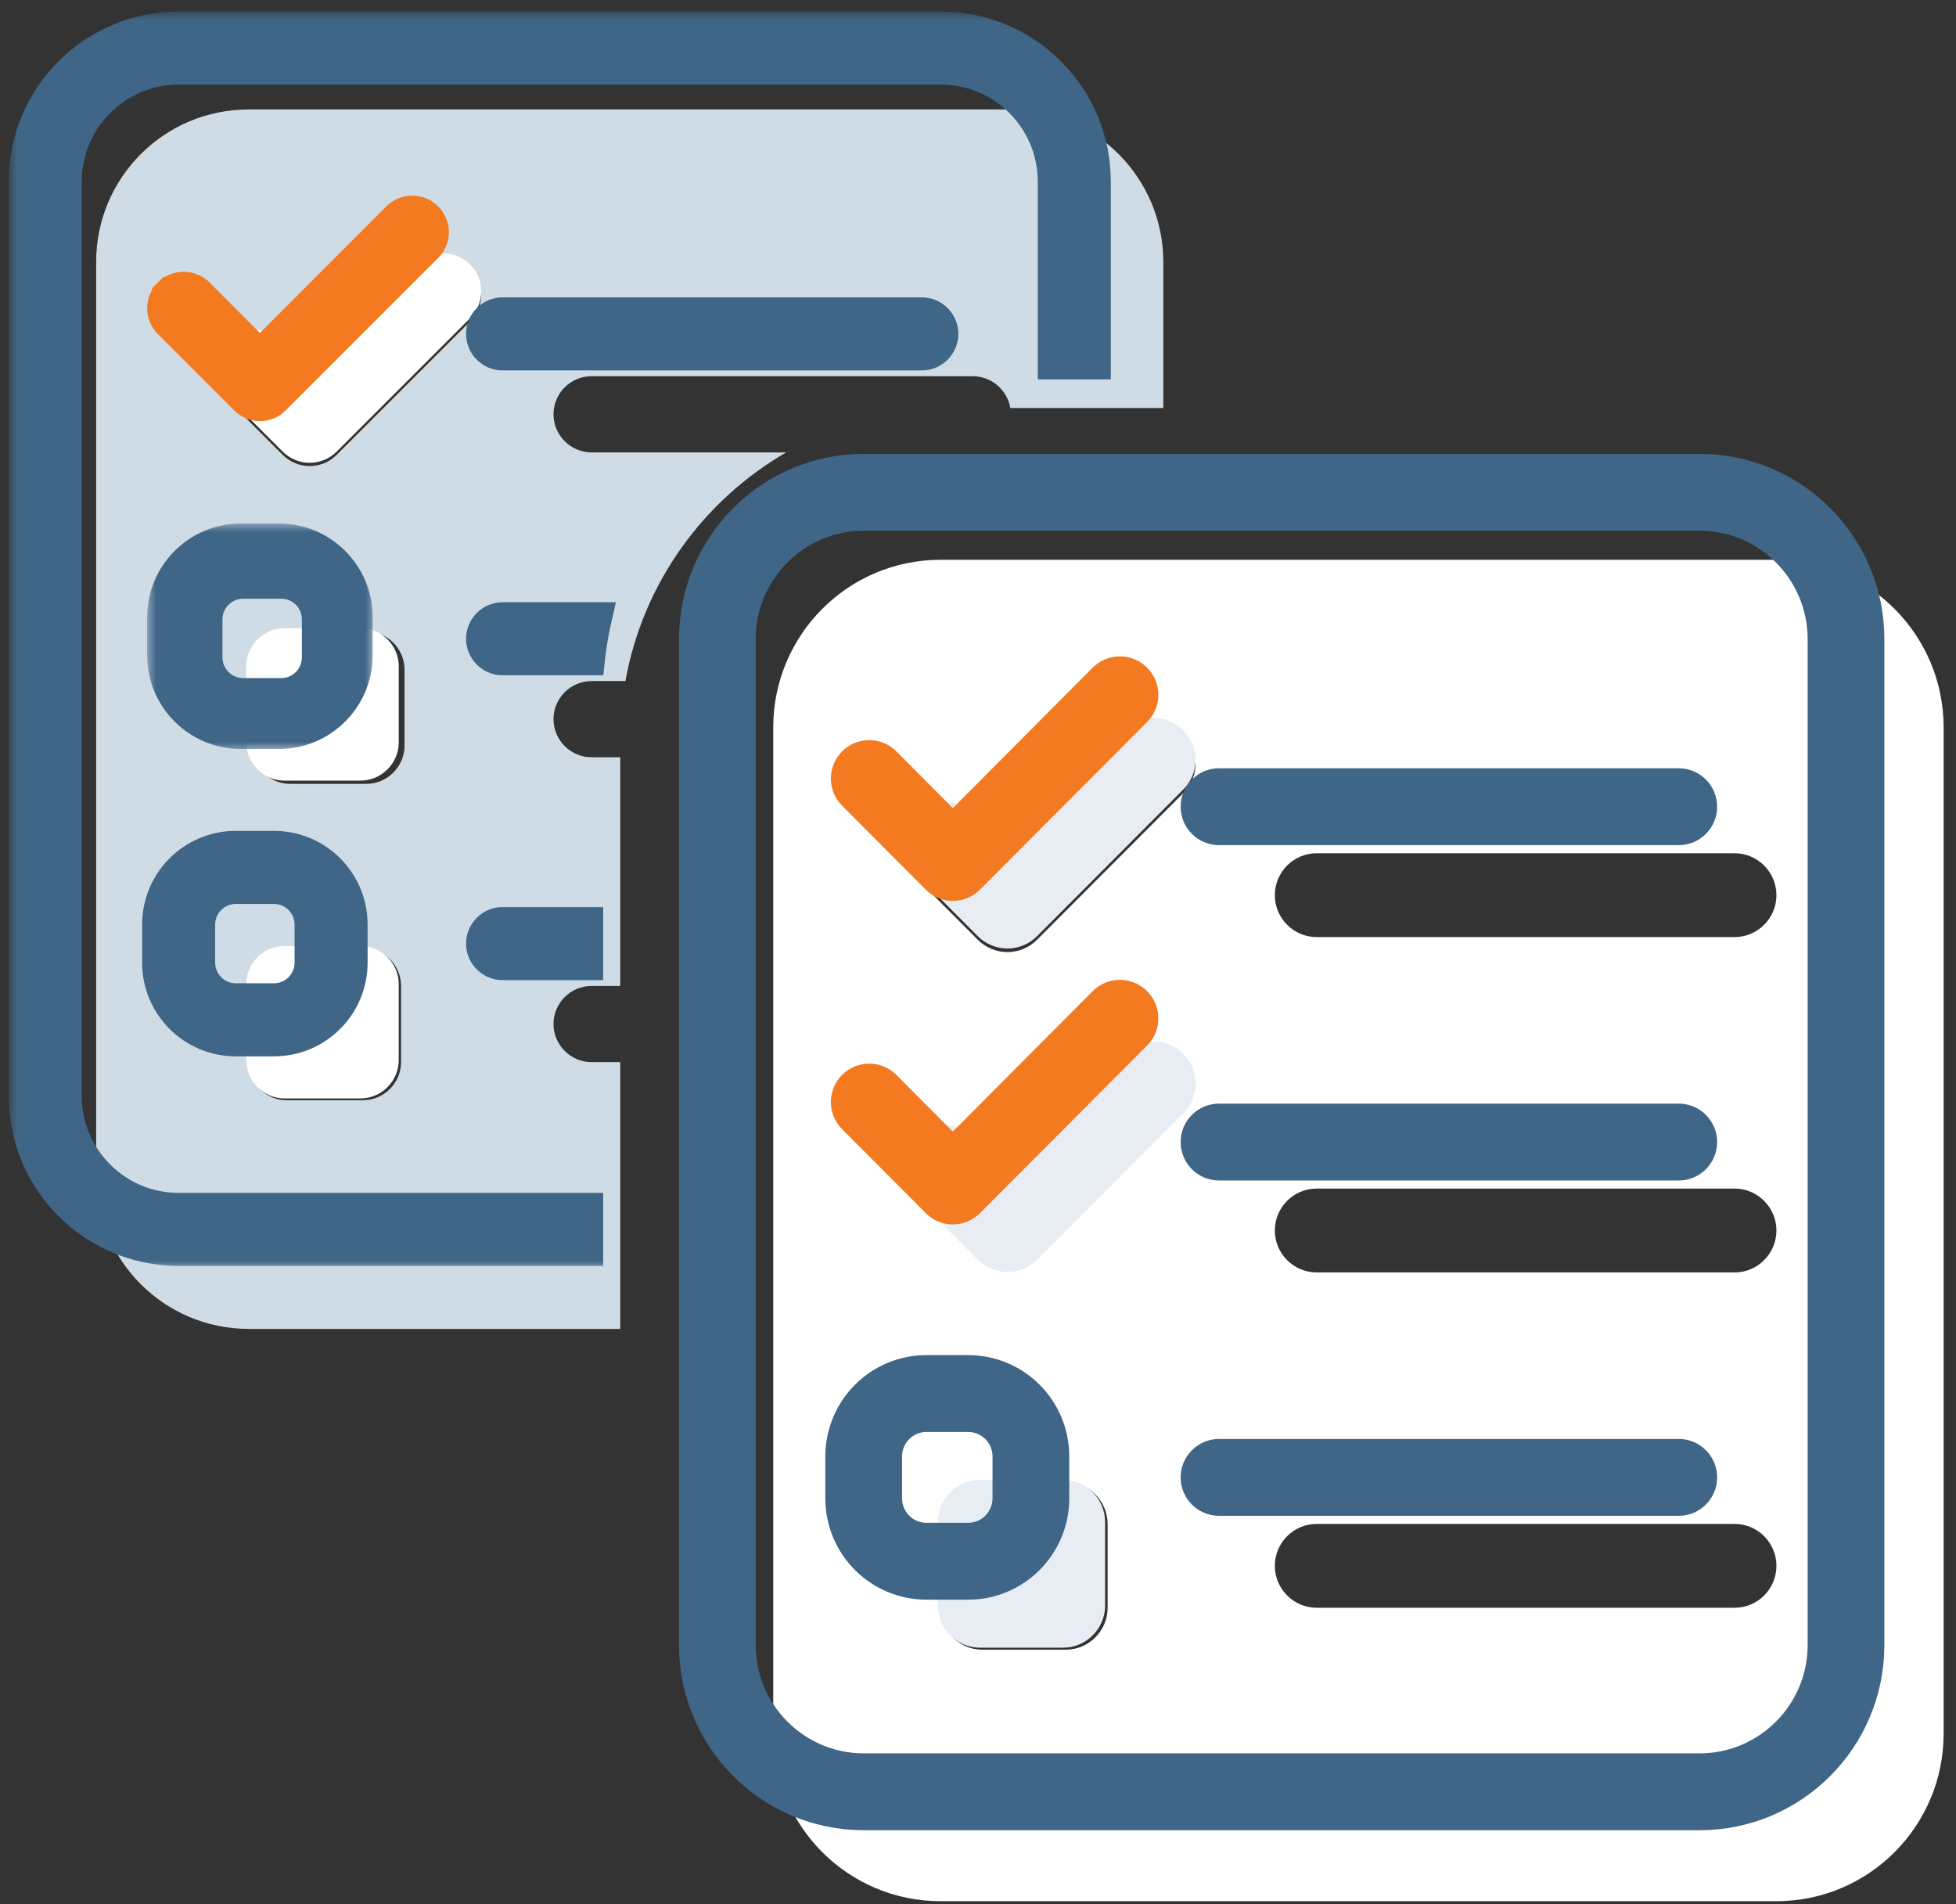 <svg width="112" height="109" viewBox="0 0 112 109" fill="none" xmlns="http://www.w3.org/2000/svg">
<rect x="0" y="0" width="112" height="109" fill="#333333" stroke="none"/>
<path fill-rule="evenodd" clip-rule="evenodd" d="M14.235 6.266H57.881C62.695 6.266 66.61 10.172 66.61 14.992V23.36H57.851C57.679 22.329 56.777 21.536 55.698 21.536H33.876C32.67 21.536 31.693 22.518 31.693 23.718C31.693 24.918 32.675 25.899 33.876 25.899H45.018C40.266 28.647 36.814 33.393 35.812 38.989H33.876C32.67 38.989 31.693 39.97 31.693 41.17C31.693 42.37 32.675 43.352 33.876 43.352H35.514V56.441H33.876C32.67 56.441 31.693 57.422 31.693 58.622C31.693 59.822 32.675 60.804 33.876 60.804H35.514V76.075H14.235C9.414 76.075 5.506 72.168 5.506 67.348V14.992C5.506 10.172 9.414 6.266 14.235 6.266ZM20.782 62.985C21.982 62.985 22.964 62.004 22.964 60.804V56.441C22.964 55.255 21.982 54.259 20.782 54.259H16.417C15.224 54.259 14.235 55.255 14.235 56.441V60.804C14.235 62.004 15.224 62.985 16.417 62.985H20.782ZM26.912 15.324C26.059 14.472 24.678 14.472 23.827 15.324L17.733 21.419L16.002 19.687C15.149 18.835 13.768 18.835 12.917 19.687C12.066 20.539 12.064 21.92 12.917 22.771L16.19 26.043C16.616 26.463 17.175 26.681 17.733 26.681C18.29 26.681 18.849 26.469 19.275 26.042L26.913 18.407C27.771 17.56 27.771 16.169 26.912 15.324ZM20.98 36.148H16.616C15.415 36.148 14.433 37.13 14.433 38.33V42.693C14.433 43.879 15.415 44.875 16.616 44.875H20.98C22.174 44.875 23.163 43.879 23.163 42.693V38.33C23.163 37.13 22.174 36.148 20.98 36.148Z" fill="#D0DCE5"/>
<path d="M20.65 35.962L16.285 35.962C15.085 35.962 14.103 36.943 14.103 38.143L14.103 42.506C14.103 43.692 15.085 44.688 16.285 44.688L20.65 44.688C21.843 44.688 22.832 43.692 22.832 42.506L22.832 38.143C22.832 36.943 21.843 35.962 20.65 35.962Z" fill="white"/>
<path d="M20.65 54.155L16.285 54.155C15.085 54.155 14.103 55.136 14.103 56.336L14.103 60.699C14.103 61.885 15.085 62.881 16.285 62.881L20.65 62.881C21.843 62.881 22.832 61.885 22.832 60.699L22.832 56.336C22.832 55.136 21.843 54.155 20.65 54.155Z" fill="white"/>
<path d="M23.827 15.137C24.678 14.285 26.059 14.285 26.912 15.137C27.771 15.982 27.771 17.373 26.913 18.22L19.275 25.855C18.849 26.282 18.29 26.495 17.733 26.495C17.175 26.495 16.616 26.276 16.19 25.857L12.916 22.584C12.064 21.733 12.065 20.352 12.916 19.5C13.768 18.648 15.149 18.648 16.002 19.5L17.733 21.232L23.827 15.137Z" fill="white"/>
<mask id="path-5-outside-1_2583_13738" maskUnits="userSpaceOnUse" x="8.427" y="29.969" width="13" height="13" fill="black">
<rect fill="white" x="8.427" y="29.969" width="13" height="13"/>
<path fill-rule="evenodd" clip-rule="evenodd" d="M13.791 41.877H15.974C18.384 41.877 20.338 39.923 20.338 37.513V35.332C20.338 32.923 18.384 30.969 15.974 30.969H13.791C11.381 30.969 9.427 32.923 9.427 35.332V37.513C9.427 39.927 11.381 41.877 13.791 41.877ZM11.739 35.455C11.739 34.252 12.718 33.274 13.921 33.274H16.103C17.307 33.274 18.286 34.252 18.286 35.455V37.637C18.286 38.84 17.307 39.818 16.103 39.818H13.921C12.718 39.818 11.739 38.84 11.739 37.637V35.455Z"/>
</mask>
<path fill-rule="evenodd" clip-rule="evenodd" d="M13.791 41.877H15.974C18.384 41.877 20.338 39.923 20.338 37.513V35.332C20.338 32.923 18.384 30.969 15.974 30.969H13.791C11.381 30.969 9.427 32.923 9.427 35.332V37.513C9.427 39.927 11.381 41.877 13.791 41.877ZM11.739 35.455C11.739 34.252 12.718 33.274 13.921 33.274H16.103C17.307 33.274 18.286 34.252 18.286 35.455V37.637C18.286 38.84 17.307 39.818 16.103 39.818H13.921C12.718 39.818 11.739 38.84 11.739 37.637V35.455Z" fill="#3F6587"/>
<path d="M15.974 40.877H13.791V42.877H15.974V40.877ZM19.338 37.513C19.338 39.37 17.832 40.877 15.974 40.877V42.877C18.936 42.877 21.338 40.475 21.338 37.513H19.338ZM19.338 35.332V37.513H21.338V35.332H19.338ZM15.974 31.969C17.832 31.969 19.338 33.475 19.338 35.332H21.338C21.338 32.37 18.936 29.969 15.974 29.969V31.969ZM13.791 31.969H15.974V29.969H13.791V31.969ZM10.427 35.332C10.427 33.475 11.933 31.969 13.791 31.969V29.969C10.829 29.969 8.427 32.37 8.427 35.332H10.427ZM10.427 37.513V35.332H8.427V37.513H10.427ZM13.791 40.877C11.933 40.877 10.427 39.373 10.427 37.513H8.427C8.427 40.48 10.83 42.877 13.791 42.877V40.877ZM13.921 32.274C12.165 32.274 10.739 33.7 10.739 35.455H12.739C12.739 34.805 13.27 34.274 13.921 34.274V32.274ZM16.103 32.274H13.921V34.274H16.103V32.274ZM19.286 35.455C19.286 33.7 17.859 32.274 16.103 32.274V34.274C16.755 34.274 17.286 34.805 17.286 35.455H19.286ZM19.286 37.637V35.455H17.286V37.637H19.286ZM16.103 40.818C17.859 40.818 19.286 39.392 19.286 37.637H17.286C17.286 38.287 16.755 38.818 16.103 38.818V40.818ZM13.921 40.818H16.103V38.818H13.921V40.818ZM10.739 37.637C10.739 39.392 12.165 40.818 13.921 40.818V38.818C13.27 38.818 12.739 38.287 12.739 37.637H10.739ZM10.739 35.455V37.637H12.739V35.455H10.739Z" fill="#3F6587" mask="url(#path-5-outside-1_2583_13738)"/>
<path d="M22.479 12.161L14.882 19.769L11.643 16.524L11.642 16.524C11.021 15.903 10.014 15.903 9.393 16.524L9.746 16.878L9.393 16.524C8.772 17.145 8.771 18.152 9.393 18.773C9.393 18.773 9.393 18.773 9.393 18.773L13.756 23.135C14.064 23.448 14.47 23.609 14.881 23.609C15.29 23.609 15.696 23.453 16.006 23.143C16.006 23.143 16.006 23.142 16.006 23.142L24.735 14.416C25.357 13.795 25.357 12.788 24.735 12.167C24.114 11.546 23.116 11.545 22.485 12.155L22.485 12.155L22.479 12.161Z" fill="#F37A20" stroke="#F37A20"/>
<mask id="path-8-outside-2_2583_13738" maskUnits="userSpaceOnUse" x="0.5" y="0.662" width="64" height="72" fill="black">
<rect fill="white" x="0.5" y="0.662" width="64" height="72"/>
<path fill-rule="evenodd" clip-rule="evenodd" d="M10.229 1.662H53.875C58.689 1.662 62.604 5.57 62.604 10.389V20.718H60.422V10.389C60.422 6.779 57.485 3.844 53.875 3.844H10.229C6.619 3.844 3.682 6.779 3.682 10.389V62.745C3.682 66.354 6.619 69.29 10.229 69.29H33.538V71.471H10.229C5.409 71.471 1.5 67.563 1.5 62.745V10.389C1.5 5.57 5.409 1.662 10.229 1.662ZM33.538 52.928V55.11H28.779C28.177 55.11 27.687 54.619 27.687 54.019C27.687 53.419 28.178 52.928 28.779 52.928H33.538ZM34.014 35.476C33.851 36.189 33.729 36.917 33.649 37.657H28.779C28.177 37.657 27.687 37.167 27.687 36.567C27.687 35.967 28.178 35.476 28.779 35.476H34.014ZM28.779 18.024H52.783C53.384 18.024 53.875 18.515 53.875 19.114C53.875 19.715 53.384 20.205 52.783 20.205H28.779C28.177 20.205 27.687 19.715 27.687 19.114C27.687 18.515 28.178 18.024 28.779 18.024ZM13.502 48.565H15.685C18.099 48.565 20.049 50.515 20.049 52.928V55.11C20.049 57.519 18.095 59.473 15.685 59.473H13.502C11.092 59.473 9.138 57.519 9.138 55.11V52.928C9.138 50.519 11.092 48.565 13.502 48.565ZM15.685 57.291C16.888 57.291 17.867 56.312 17.867 55.11V52.928C17.867 51.725 16.888 50.747 15.685 50.747H13.502C12.299 50.747 11.32 51.725 11.32 52.928V55.11C11.32 56.312 12.299 57.291 13.502 57.291H15.685Z"/>
</mask>
<path fill-rule="evenodd" clip-rule="evenodd" d="M10.229 1.662H53.875C58.689 1.662 62.604 5.57 62.604 10.389V20.718H60.422V10.389C60.422 6.779 57.485 3.844 53.875 3.844H10.229C6.619 3.844 3.682 6.779 3.682 10.389V62.745C3.682 66.354 6.619 69.29 10.229 69.29H33.538V71.471H10.229C5.409 71.471 1.5 67.563 1.5 62.745V10.389C1.5 5.57 5.409 1.662 10.229 1.662ZM33.538 52.928V55.11H28.779C28.177 55.11 27.687 54.619 27.687 54.019C27.687 53.419 28.178 52.928 28.779 52.928H33.538ZM34.014 35.476C33.851 36.189 33.729 36.917 33.649 37.657H28.779C28.177 37.657 27.687 37.167 27.687 36.567C27.687 35.967 28.178 35.476 28.779 35.476H34.014ZM28.779 18.024H52.783C53.384 18.024 53.875 18.515 53.875 19.114C53.875 19.715 53.384 20.205 52.783 20.205H28.779C28.177 20.205 27.687 19.715 27.687 19.114C27.687 18.515 28.178 18.024 28.779 18.024ZM13.502 48.565H15.685C18.099 48.565 20.049 50.515 20.049 52.928V55.11C20.049 57.519 18.095 59.473 15.685 59.473H13.502C11.092 59.473 9.138 57.519 9.138 55.11V52.928C9.138 50.519 11.092 48.565 13.502 48.565ZM15.685 57.291C16.888 57.291 17.867 56.312 17.867 55.11V52.928C17.867 51.725 16.888 50.747 15.685 50.747H13.502C12.299 50.747 11.32 51.725 11.32 52.928V55.11C11.32 56.312 12.299 57.291 13.502 57.291H15.685Z" fill="#3F6587"/>
<path d="M62.604 20.718V21.718H63.604V20.718H62.604ZM60.422 20.718H59.422V21.718H60.422V20.718ZM33.538 69.29H34.538V68.29H33.538V69.29ZM33.538 71.471V72.471H34.538V71.471H33.538ZM33.538 55.11V56.11H34.538V55.11H33.538ZM33.538 52.928H34.538V51.928H33.538V52.928ZM33.649 37.657V38.657H34.547L34.643 37.765L33.649 37.657ZM34.014 35.476L34.989 35.698L35.267 34.476H34.014V35.476ZM53.875 0.662H10.229V2.662H53.875V0.662ZM63.604 10.389C63.604 5.017 59.241 0.662 53.875 0.662V2.662C58.138 2.662 61.604 6.123 61.604 10.389H63.604ZM63.604 20.718V10.389H61.604V20.718H63.604ZM60.422 21.718H62.604V19.718H60.422V21.718ZM59.422 10.389V20.718H61.422V10.389H59.422ZM53.875 4.844C56.933 4.844 59.422 7.332 59.422 10.389H61.422C61.422 6.227 58.037 2.844 53.875 2.844V4.844ZM10.229 4.844H53.875V2.844H10.229V4.844ZM4.682 10.389C4.682 7.332 7.171 4.844 10.229 4.844V2.844C6.067 2.844 2.682 6.227 2.682 10.389H4.682ZM4.682 62.745V10.389H2.682V62.745H4.682ZM10.229 68.29C7.171 68.29 4.682 65.801 4.682 62.745H2.682C2.682 66.907 6.067 70.29 10.229 70.29V68.29ZM33.538 68.29H10.229V70.29H33.538V68.29ZM34.538 71.471V69.29H32.538V71.471H34.538ZM10.229 72.471H33.538V70.471H10.229V72.471ZM0.5 62.745C0.5 68.116 4.857 72.471 10.229 72.471V70.471C5.961 70.471 2.5 67.011 2.5 62.745H0.5ZM0.5 10.389V62.745H2.5V10.389H0.5ZM10.229 0.662C4.857 0.662 0.5 5.017 0.5 10.389H2.5C2.5 6.123 5.961 2.662 10.229 2.662V0.662ZM34.538 55.11V52.928H32.538V55.11H34.538ZM28.779 56.11H33.538V54.11H28.779V56.11ZM26.687 54.019C26.687 55.171 27.625 56.11 28.779 56.11V54.11C28.756 54.11 28.734 54.101 28.715 54.082C28.695 54.063 28.687 54.041 28.687 54.019H26.687ZM28.779 51.928C27.626 51.928 26.687 52.866 26.687 54.019H28.687C28.687 53.997 28.695 53.975 28.715 53.956C28.734 53.936 28.756 53.928 28.779 53.928V51.928ZM33.538 51.928H28.779V53.928H33.538V51.928ZM34.643 37.765C34.719 37.063 34.835 36.373 34.989 35.698L33.039 35.254C32.868 36.004 32.739 36.771 32.655 37.55L34.643 37.765ZM28.779 38.657H33.649V36.657H28.779V38.657ZM26.687 36.567C26.687 37.719 27.625 38.657 28.779 38.657V36.657C28.756 36.657 28.734 36.649 28.715 36.63C28.695 36.611 28.687 36.589 28.687 36.567H26.687ZM28.779 34.476C27.626 34.476 26.687 35.414 26.687 36.567H28.687C28.687 36.545 28.695 36.523 28.715 36.504C28.734 36.484 28.756 36.476 28.779 36.476V34.476ZM34.014 34.476H28.779V36.476H34.014V34.476ZM52.783 17.024H28.779V19.024H52.783V17.024ZM54.875 19.114C54.875 17.962 53.936 17.024 52.783 17.024V19.024C52.806 19.024 52.828 19.032 52.847 19.051C52.867 19.071 52.875 19.093 52.875 19.114H54.875ZM52.783 21.205C53.936 21.205 54.875 20.267 54.875 19.114H52.875C52.875 19.136 52.867 19.158 52.847 19.178C52.828 19.197 52.806 19.205 52.783 19.205V21.205ZM28.779 21.205H52.783V19.205H28.779V21.205ZM26.687 19.114C26.687 20.267 27.625 21.205 28.779 21.205V19.205C28.756 19.205 28.734 19.197 28.715 19.178C28.695 19.159 28.687 19.137 28.687 19.114H26.687ZM28.779 17.024C27.626 17.024 26.687 17.962 26.687 19.114H28.687C28.687 19.093 28.695 19.071 28.715 19.051C28.734 19.032 28.756 19.024 28.779 19.024V17.024ZM15.685 47.565H13.502V49.565H15.685V47.565ZM21.049 52.928C21.049 49.962 18.651 47.565 15.685 47.565V49.565C17.547 49.565 19.049 51.067 19.049 52.928H21.049ZM21.049 55.11V52.928H19.049V55.11H21.049ZM15.685 60.473C18.647 60.473 21.049 58.072 21.049 55.11H19.049C19.049 56.966 17.543 58.473 15.685 58.473V60.473ZM13.502 60.473H15.685V58.473H13.502V60.473ZM8.138 55.11C8.138 58.072 10.54 60.473 13.502 60.473V58.473C11.644 58.473 10.138 56.966 10.138 55.11H8.138ZM8.138 52.928V55.11H10.138V52.928H8.138ZM13.502 47.565C10.54 47.565 8.138 49.966 8.138 52.928H10.138C10.138 51.072 11.644 49.565 13.502 49.565V47.565ZM16.867 55.11C16.867 55.76 16.336 56.291 15.685 56.291V58.291C17.44 58.291 18.867 56.865 18.867 55.11H16.867ZM16.867 52.928V55.11H18.867V52.928H16.867ZM15.685 51.747C16.336 51.747 16.867 52.278 16.867 52.928H18.867C18.867 51.173 17.44 49.747 15.685 49.747V51.747ZM13.502 51.747H15.685V49.747H13.502V51.747ZM12.32 52.928C12.32 52.278 12.851 51.747 13.502 51.747V49.747C11.747 49.747 10.32 51.173 10.32 52.928H12.32ZM12.32 55.11V52.928H10.32V55.11H12.32ZM13.502 56.291C12.851 56.291 12.32 55.76 12.32 55.11H10.32C10.32 56.865 11.747 58.291 13.502 58.291V56.291ZM15.685 56.291H13.502V58.291H15.685V56.291Z" fill="#3F6587" mask="url(#path-8-outside-2_2583_13738)"/>
<path fill-rule="evenodd" clip-rule="evenodd" d="M53.849 32.048H101.718C106.999 32.048 111.292 36.345 111.292 41.647V99.239C111.292 104.541 107.006 108.838 101.718 108.838H53.849C48.561 108.838 44.275 104.541 44.275 99.239V41.647C44.275 36.345 48.561 32.048 53.849 32.048ZM61.029 94.44C62.345 94.44 63.422 93.36 63.422 92.04V87.241C63.422 85.936 62.345 84.841 61.029 84.841H56.242C54.933 84.841 53.849 85.936 53.849 87.241V92.04C53.849 93.36 54.933 94.44 56.242 94.44H61.029ZM75.39 92.04H99.325C100.641 92.04 101.718 90.966 101.718 89.64C101.718 88.315 100.646 87.241 99.325 87.241H75.39C74.068 87.241 72.996 88.32 72.996 89.64C72.996 90.96 74.073 92.04 75.39 92.04ZM75.39 72.843H99.325C100.641 72.843 101.718 71.763 101.718 70.443C101.718 69.123 100.641 68.043 99.325 68.043H75.39C74.068 68.043 72.996 69.123 72.996 70.443C72.996 71.763 74.073 72.843 75.39 72.843ZM75.39 53.645H99.325C100.641 53.645 101.718 52.565 101.718 51.246C101.718 49.926 100.641 48.846 99.325 48.846H75.39C74.068 48.846 72.996 49.926 72.996 51.246C72.996 52.565 74.073 53.645 75.39 53.645ZM67.752 42.012C66.817 41.075 65.302 41.075 64.368 42.012L57.685 48.716L55.786 46.812C54.851 45.874 53.336 45.874 52.403 46.812C51.469 47.749 51.468 49.268 52.403 50.204L55.993 53.804C56.459 54.266 57.073 54.505 57.685 54.505C58.296 54.505 58.909 54.271 59.377 53.802L67.754 45.404C68.695 44.472 68.695 42.942 67.752 42.012Z" fill="white"/>
<path d="M60.884 84.726L56.097 84.726C54.781 84.726 53.704 85.806 53.704 87.126L53.704 91.925C53.704 93.23 54.781 94.325 56.097 94.325L60.884 94.325C62.193 94.325 63.278 93.23 63.278 91.925L63.278 87.126C63.278 85.806 62.193 84.726 60.884 84.726Z" fill="#E7EDF2"/>
<path d="M64.368 41.807C65.302 40.869 66.817 40.869 67.752 41.807C68.694 42.736 68.694 44.266 67.753 45.198L59.376 53.597C58.909 54.066 58.296 54.3 57.684 54.3C57.073 54.3 56.459 54.06 55.992 53.598L52.402 49.998C51.467 49.063 51.469 47.543 52.402 46.606C53.336 45.669 54.851 45.669 55.786 46.606L57.684 48.511L64.368 41.807Z" fill="#E7EDF2"/>
<path d="M64.368 60.326C65.302 59.388 66.817 59.388 67.752 60.326C68.694 61.256 68.694 62.785 67.753 63.717L59.376 72.116C58.909 72.585 58.296 72.819 57.684 72.819C57.073 72.819 56.459 72.579 55.992 72.117L52.402 68.518C51.467 67.582 51.469 66.062 52.402 65.125C53.336 64.188 54.851 64.188 55.786 65.125L57.684 67.03L64.368 60.326Z" fill="#E7EDF2"/>
<path d="M97.324 26.484H49.455C43.891 26.484 39.381 31.008 39.381 36.583V94.175C39.381 99.751 43.891 104.274 49.455 104.274H97.324C102.888 104.274 107.398 99.751 107.398 94.175V36.583C107.398 31.008 102.882 26.484 97.324 26.484ZM104.005 94.175C104.005 97.87 101.006 100.874 97.324 100.874H49.455C45.773 100.874 42.774 97.87 42.774 94.175V36.583C42.774 32.888 45.773 29.884 49.455 29.884H97.324C101.006 29.884 104.005 32.888 104.005 36.583V94.175ZM96.127 44.482H69.799C68.864 44.482 68.103 45.247 68.103 46.182C68.103 47.116 68.863 47.882 69.799 47.882H96.127C97.063 47.882 97.824 47.117 97.824 46.182C97.824 45.247 97.063 44.482 96.127 44.482ZM96.127 63.679H69.799C68.864 63.679 68.103 64.444 68.103 65.379C68.103 66.314 68.863 67.079 69.799 67.079H96.127C97.063 67.079 97.824 66.314 97.824 65.379C97.824 64.444 97.063 63.679 96.127 63.679ZM96.127 82.877H69.799C68.864 82.877 68.103 83.642 68.103 84.577C68.103 85.511 68.863 86.276 69.799 86.276H96.127C97.063 86.276 97.824 85.515 97.824 84.577C97.824 83.638 97.062 82.877 96.127 82.877ZM55.438 78.077H53.045C50.124 78.077 47.758 80.452 47.758 83.377V85.776C47.758 88.701 50.124 91.076 53.045 91.076H55.438C58.359 91.076 60.725 88.701 60.725 85.776V83.377C60.725 80.447 58.364 78.077 55.438 78.077ZM57.332 85.776C57.332 86.825 56.481 87.676 55.438 87.676H53.045C52.002 87.676 51.152 86.825 51.152 85.776V83.377C51.152 82.329 52.002 81.477 53.045 81.477H55.438C56.481 81.477 57.332 82.329 57.332 83.377V85.776Z" fill="#3F6587" stroke="#3F6587"/>
<path d="M62.924 38.569L54.558 46.972L50.972 43.368L50.971 43.368C50.309 42.704 49.234 42.703 48.571 43.368C47.91 44.032 47.909 45.107 48.572 45.771L53.357 50.568C53.686 50.904 54.118 51.075 54.557 51.075C54.994 51.075 55.427 50.908 55.758 50.577L65.332 40.978C65.993 40.314 65.994 39.239 65.331 38.575V38.575C64.668 37.911 63.603 37.91 62.93 38.563L62.93 38.563L62.924 38.569Z" fill="#F37A20" stroke="#F37A20"/>
<path d="M62.93 57.082L62.93 57.082L62.924 57.088L54.558 65.491L50.972 61.888L50.971 61.887C50.309 61.223 49.234 61.223 48.571 61.887C47.91 62.551 47.909 63.626 48.571 64.29C48.571 64.29 48.572 64.29 48.572 64.29L53.357 69.088C53.686 69.423 54.118 69.594 54.557 69.594C54.994 69.594 55.427 69.428 55.758 69.096L65.332 59.497C65.993 58.834 65.994 57.758 65.331 57.095V57.095C64.668 56.431 63.603 56.429 62.93 57.082Z" fill="#F37A20" stroke="#F37A20"/>
</svg>
